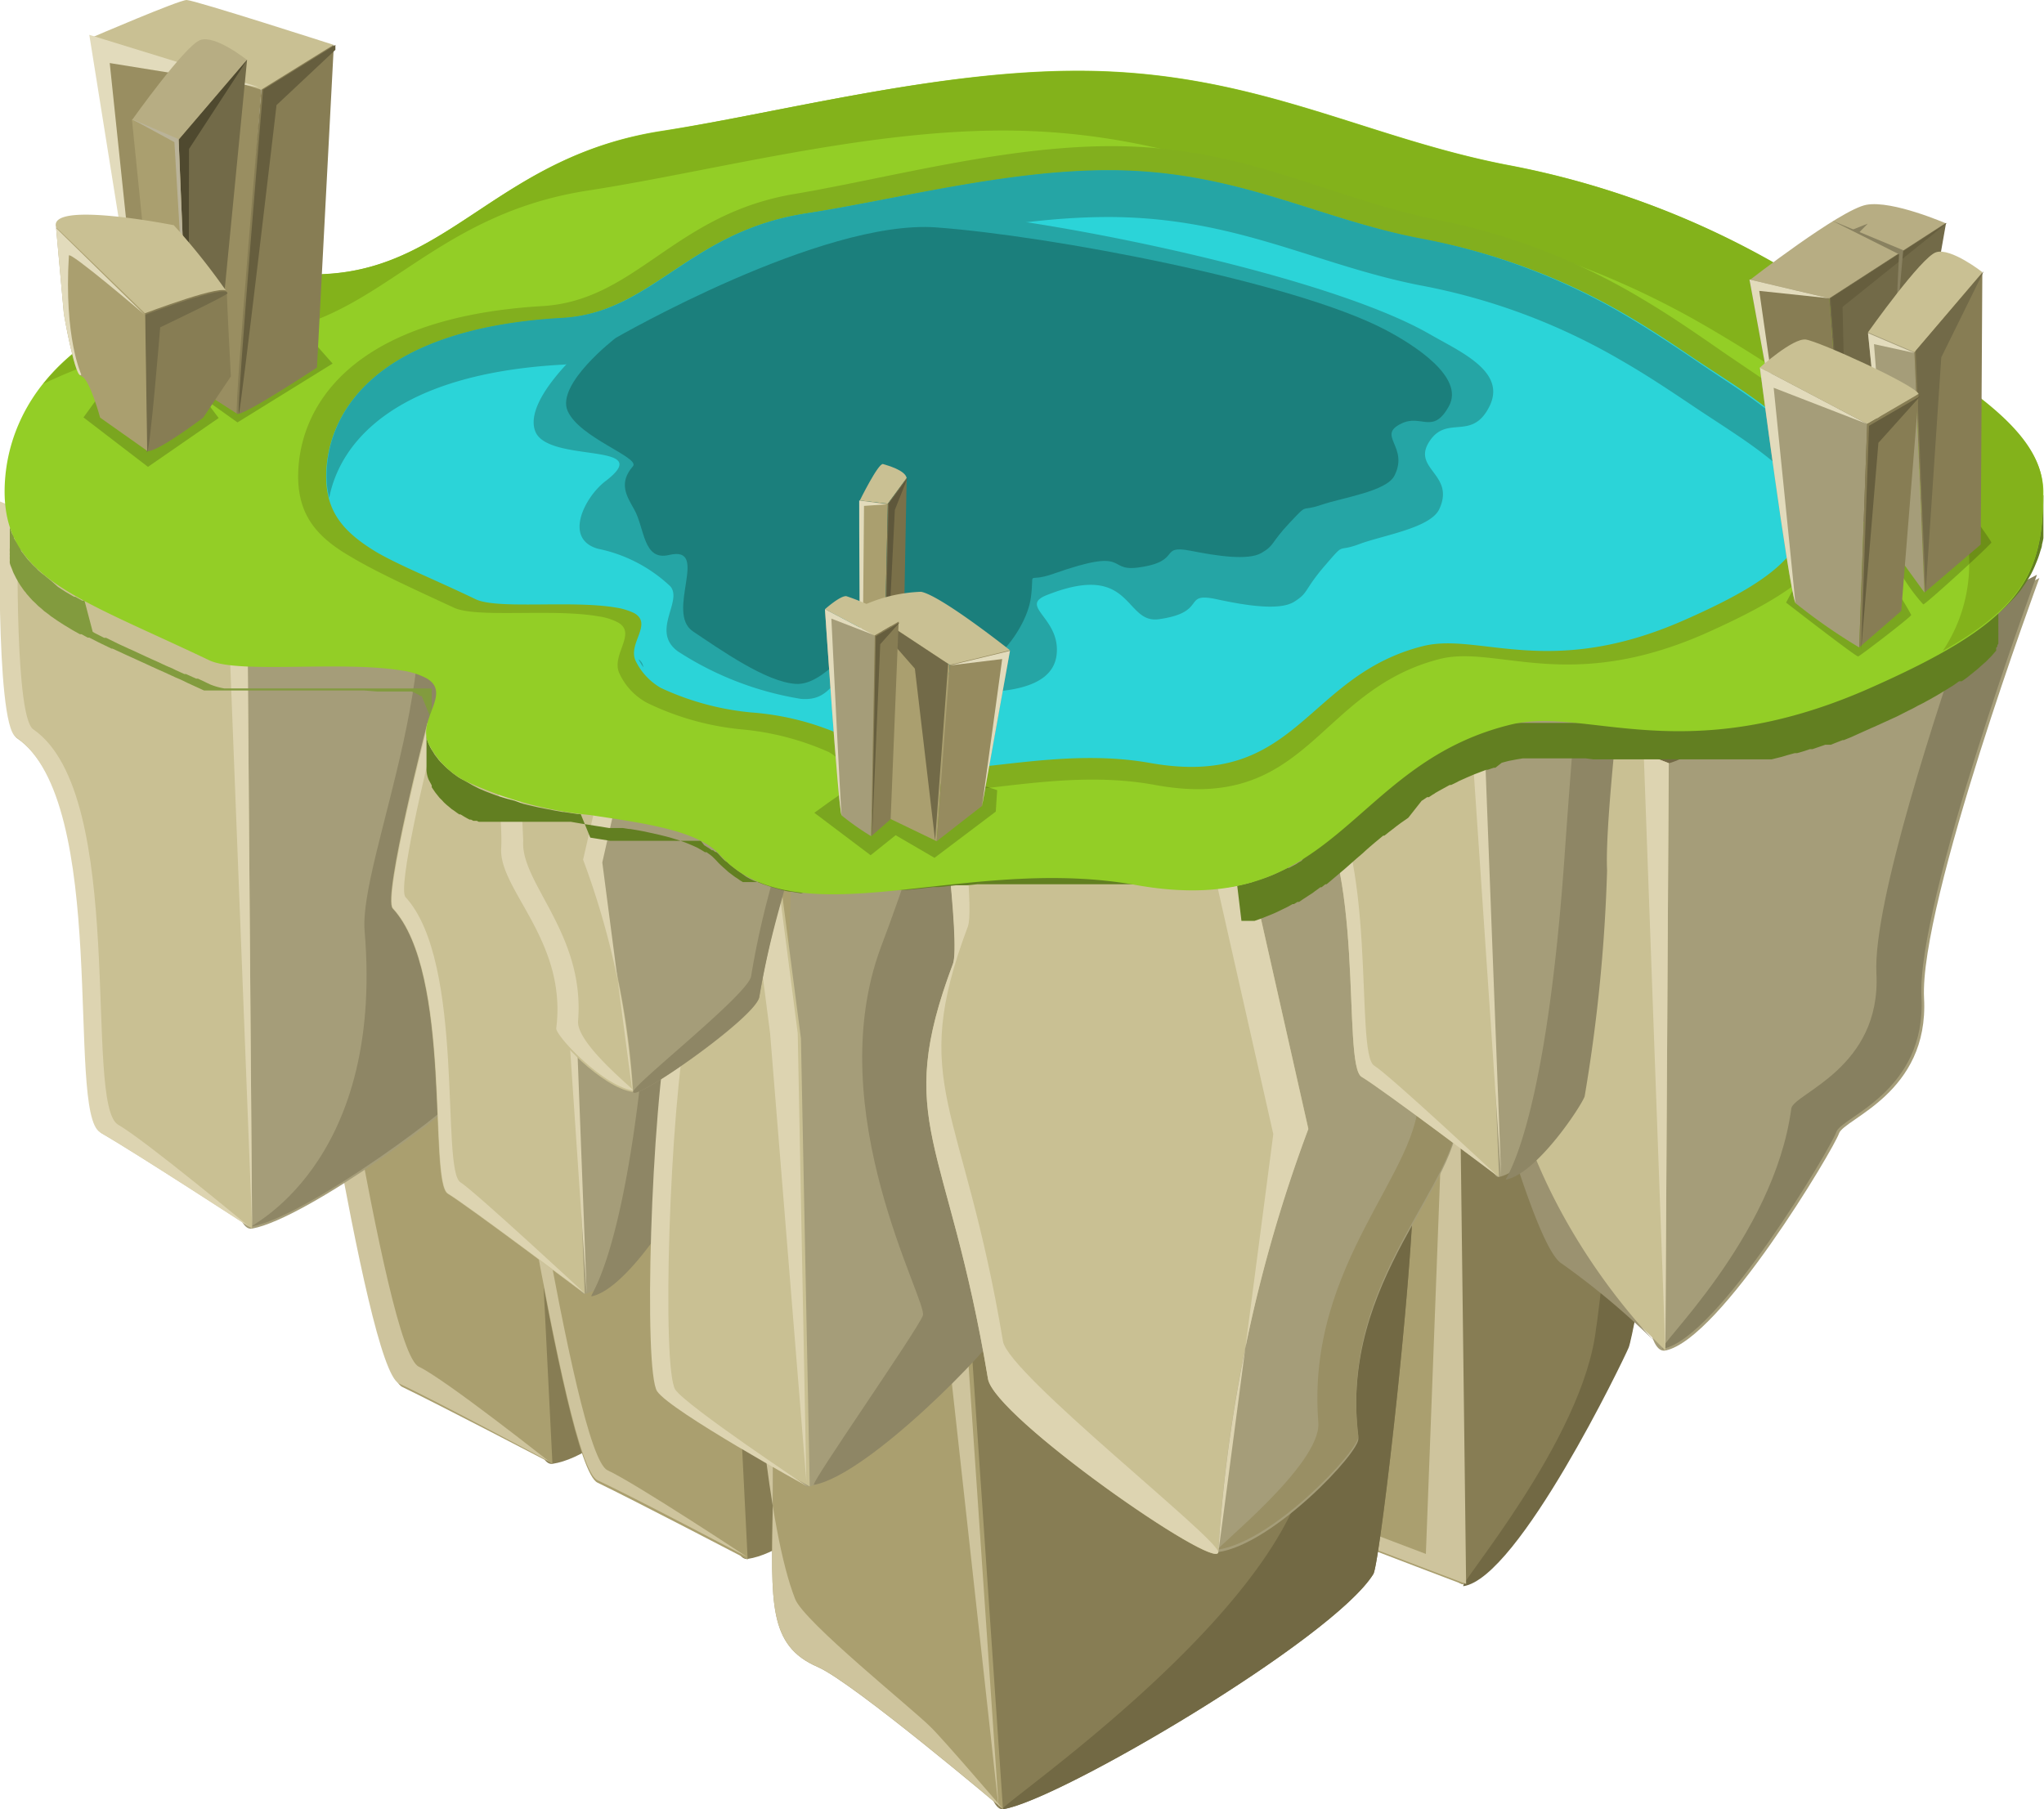 <svg xmlns="http://www.w3.org/2000/svg" viewBox="0 0 102.08 90.38">
  <defs>
    <style>
      .cls-1 {
        fill: #877d54;
      }

      .cls-2 {
        fill: #aa9f6f;
      }

      .cls-3 {
        fill: #cec49d;
      }

      .cls-4 {
        fill: #726944;
      }

      .cls-5 {
        fill: #a59d79;
      }

      .cls-6 {
        fill: #878060;
      }

      .cls-7 {
        fill: #c9c093;
      }

      .cls-8 {
        fill: #ddd4b1;
      }

      .cls-9 {
        fill: #9b9270;
      }

      .cls-10 {
        fill: #8e8665;
      }

      .cls-11 {
        fill: #998f64;
      }

      .cls-12 {
        fill: #829b3e;
      }

      .cls-13 {
        fill: #627f21;
      }

      .cls-14 {
        fill: #93ce26;
      }

      .cls-15 {
        fill: #83b21b;
      }

      .cls-16 {
        fill: #82af1e;
      }

      .cls-17 {
        fill: #2bd4d8;
      }

      .cls-18 {
        fill: #25a5a5;
      }

      .cls-19 {
        fill: #1b7f7c;
      }

      .cls-20 {
        opacity: 0.2;
      }

      .cls-21 {
        fill: #140503;
      }

      .cls-22 {
        fill: #998e61;
      }

      .cls-23 {
        fill: #e2dbbc;
      }

      .cls-24 {
        fill: #665e3e;
      }

      .cls-25 {
        fill: #b7ad83;
      }

      .cls-26 {
        fill: #726a48;
      }

      .cls-27 {
        fill: #4f492f;
      }

      .cls-28 {
        fill: #bab399;
      }

      .cls-29 {
        fill: #898160;
      }

      .cls-30 {
        fill: #7a7049;
      }

      .cls-31 {
        fill: #5e573b;
      }

      .cls-32 {
        fill: #968b5f;
      }
    </style>
  </defs>
  <title>Asset 4island</title>
  <g id="Layer_2" data-name="Layer 2">
    <g id="Layer_4" data-name="Layer 4">
      <path class="cls-1"
        d="M25.84,38.07s-1,35.46,1.75,35.05,6.75-5.06,7-5.67,2.25-11.55,2-15.4,2-17.42,2-17.42S26.59,38.07,25.84,38.07Z" />
      <path class="cls-2"
        d="M13.59,34.22l12.25,3.85,1.75,35.05s-5.75-3-7.5-3.84-5-24.72-5.75-25.53S13.59,34.22,13.59,34.22Z" />
      <path class="cls-3"
        d="M20.92,68.27c-1.75-.81-5-24.71-5.75-25.52-.58-.63-.71-6-.74-8.38l-1-.31s0,8.71.75,9.52,4,24.72,5.75,25.53S27.42,73,27.42,73,22.2,68.87,20.92,68.27Z" />
      <path class="cls-1"
        d="M35.59,42.82s-1,35.46,1.75,35.05,6.75-5.06,7-5.67,2.25-11.55,2-15.4,2-17.42,2-17.42S36.34,42.82,35.59,42.82Z" />
      <path class="cls-2" d="M23.34,39l12.25,3.85,1.75,35.05s-5.75-3-7.5-3.84-5-24.72-5.75-25.53S23.34,39,23.34,39Z" />
      <path class="cls-3"
        d="M30.34,73.44c-1.75-.81-5-24.72-5.75-25.53s-.73-6.83-.75-8.86l-.5-.16s0,8.71.75,9.52,4,24.72,5.75,25.53,7.5,3.85,7.5,3.85S31.76,74.1,30.34,73.44Z" />
      <path class="cls-1"
        d="M72.59,37.82s-2.25,41.71.5,41.3,8-11.31,8.25-11.92,2.25-11.55,2-15.4,2-17.42,2-17.42S73.34,37.82,72.59,37.82Z" />
      <path class="cls-4"
        d="M85.34,34.5l-2.73.78c-.56,3.56-2,12.93-1.77,16,.25,3.85-1,14.42-1.13,15.07-.62,5.55-7,12.93-6.62,12.88,2.75-.41,8-11.32,8.25-11.92s2.25-11.55,2-15.4S85.34,34.5,85.34,34.5Z" />
      <path class="cls-2" d="M60.34,34l12.25,3.85.5,41.3s-15-5.69-16.75-6.5,5.5-28.31,4.75-29.12S60.34,34,60.34,34Z" />
      <path class="cls-3" d="M72.71,37.82l-1.5,39.8s-10.58-4-15-5.78c0,.43.11.71.26.78,1.75.81,16.75,6.5,16.75,6.5Z" />
      <path class="cls-5"
        d="M83.34,38.12S80.42,68,83.17,67.46s8.42-10.09,8.67-10.84,4.5-2,4.25-6.75,5.76-21,5.76-21S84.09,38.12,83.34,38.12Z" />
      <path class="cls-6"
        d="M101.73,28.71,98.47,30.4c-1.7,4.88-4.94,14.71-4.76,18.22.25,4.75-4.14,6-4.25,6.75-.87,6.5-6.86,12-6.41,12,2.75-.5,8.41-10.08,8.66-10.83s4.5-2,4.25-6.75S101.73,28.71,101.73,28.71Z" />
      <path class="cls-7"
        d="M71.09,33.37l12.25,4.75-.17,29.34a37.66,37.66,0,0,0-5.08-4.34c-1.75-1-5.5-17-6.25-18S71.09,33.37,71.09,33.37Z" />
      <polygon class="cls-8" points="82.09 37.64 83.17 67.46 83.34 38.12 82.09 37.64" />
      <path class="cls-9"
        d="M75.46,44c.24-1,1.65-14.36,1.63-17.13L71,33.37s0,10.75.75,11.75,4.5,17,6.25,18a37.94,37.94,0,0,1,5.09,4.34S72.21,57.25,75.46,44Z" />
      <path class="cls-5"
        d="M12.35,29.87s-2.51,32,.24,31.5,10.5-6.25,10.75-7,0-2.49-.25-7.24,2-21.5,2-21.5S13.1,29.87,12.35,29.87Z" />
      <path class="cls-10"
        d="M25.1,25.51s-3.38-.62-5.14,0c3.13,6.5-2.06,17.35-1.75,21,1,11.87-6.06,14.83-5.62,14.75,2.75-.5,10.5-6.25,10.75-7s0-2.5-.25-7.25S25.1,25.51,25.1,25.51Z" />
      <path class="cls-7"
        d="M.1,25.12l12.25,4.75.24,31.5s-5.75-3.75-7.5-4.75.5-16.5-4.25-19.75C-.19,36.16.1,25.12.1,25.12Z" />
      <polygon class="cls-8" points="12.35 29.75 11.35 29.36 12.59 61.25 12.35 29.75" />
      <path class="cls-8"
        d="M5.9,56.18c-1.75-1,.5-16.49-4.24-19.75-.88-.6-.81-8.59-.76-11L0,25.05S-.25,36.1.78,36.8C5.52,40.06,3.28,55.56,5,56.56s7.49,4.75,7.49,4.75S7.23,56.94,5.9,56.18Z" />
      <path class="cls-5"
        d="M28.2,38.94s-.56,26,1,25.69S33,60.92,33.1,60.47a81.64,81.64,0,0,0,1.12-11.28c-.14-2.82,1.12-12.77,1.12-12.77S28.62,38.94,28.2,38.94Z" />
      <path class="cls-10"
        d="M35.71,36.55l-2.3.85c-.35,2.88-.79,9.15-.94,11.29-1,14.18-3.16,16.11-2.92,16.06,1.54-.3,3.78-3.71,3.92-4.16a81.47,81.47,0,0,0,1.12-11.28C34.45,46.49,35.71,36.55,35.71,36.55Z" />
      <path class="cls-7"
        d="M21.34,36.12l6.86,2.82,1,25.69s-5.86-4.41-6.84-5,.25-11-2.75-14.25C19.09,44.84,21.34,36.12,21.34,36.12Z" />
      <polygon class="cls-8" points="27.57 39.07 29.3 64.63 28.32 38.94 27.57 39.07" />
      <path class="cls-8"
        d="M23,59.06c-1-.59.25-11-2.75-14.25-.4-.44,1-6.4,1.56-8.51l-.43-.18s-2.25,8.72-1.75,9.25c3,3.25,1.77,13.66,2.75,14.25s6.84,5,6.84,5S23.74,59.53,23,59.06Z" />
      <path class="cls-1"
        d="M47.09,46.32s.25,44.46,3,44.05,16.5-8.5,18.5-11.75c.34-.56,2.25-17.15,2-21S59.84,42.88,59.84,42.88,47.84,46.32,47.09,46.32Z" />
      <path class="cls-4"
        d="M70.59,57.62c-.09-1.39-1.54-3.72-3.34-6.11a2.32,2.32,0,0,1,.09.49c.25,3.85-1.89,20.35-2,21C64,80.75,49.43,90.47,50.09,90.37c2.75-.4,16.5-8.5,18.5-11.75C68.93,78.06,70.84,61.47,70.59,57.62Z" />
      <path class="cls-2"
        d="M34.84,42.47l12.25,3.85,3,44.05s-7.48-6.33-9.25-7.1c-5-2.15.75-8.65-5.25-31.27C35.3,50.93,34.84,42.47,34.84,42.47Z" />
      <path class="cls-3" d="M45,46.07l4.88,44.3-3-44.05L34.59,42.47s0,.13,0,.35Z" />
      <path class="cls-3"
        d="M39.71,79.87C37,73,36.68,45.41,36.54,43l-1.7-.54s.46,8.46.75,9.53c6,22.62.25,29.12,5.25,31.27,1.77.77,9.25,7.1,9.25,7.1S47,86.75,46.46,86.25C45.6,85.38,40.14,81,39.71,79.87Z" />
      <path class="cls-5"
        d="M40.15,30.25s-2.5,44.5.25,44,9-7,9.25-7.75-1.25-12.25-.75-21c.27-4.75,2.5-18.75,2.5-18.75S40.9,30.25,40.15,30.25Z" />
      <path class="cls-10"
        d="M49.15,45.42c.27-4.75,2.5-18.75,2.5-18.75L50,27.23c-.55,3.51-3.87,14.48-6,20.06C40.94,55.5,46.34,65,46.09,65.71s-5.7,8.5-5.44,8.46c2.75-.5,9-7,9.25-7.75S48.65,54.17,49.15,45.42Z" />
      <path class="cls-7"
        d="M33.09,30.37,37.15,30,40,51.87l.44,22.38s-6.76-3.67-7.5-4.75-.31-13.94.62-18.63C33.77,49.65,33.09,30.37,33.09,30.37Z" />
      <polygon class="cls-8" points="38.46 51.62 40.27 74 39.84 51.62 37.02 29.75 35.66 29.87 38.46 51.62" />
      <path class="cls-8"
        d="M33.73,69.42c-.69-1-.31-13.94.63-18.63.24-1.22-.44-20.5-.44-20.5L37.07,30h0L33,30.37s.69,19.28.44,20.5c-.94,4.69-1.31,17.63-.62,18.63s7.5,4.75,7.5,4.75S34.31,70.25,33.73,69.42Z" />
      <path class="cls-5"
        d="M59.09,42.47s-1,35.46,1.75,35.06,7.08-5,7-5.68c-1-8,5.25-12.63,5-16.48s1.88-19,1.88-19S59.84,42.47,59.09,42.47Z" />
      <path class="cls-11"
        d="M74.72,36.27l-2.22.9c-.53,4-1.86,14.32-1.66,17.41.25,3.85-5.64,8.47-5,16.48.16,2.11-5.3,6.38-5,6.34,2.75-.4,7.08-5,7-5.67-1-8,5.25-12.63,5-16.48S74.72,36.27,74.72,36.27Z" />
      <path class="cls-7"
        d="M46.84,38.62l15,2.25,3.5,15.5a73.17,73.17,0,0,0-4.5,21.16c-.05,1-11.19-6.75-11.5-8.66-2-12.05-4.75-12.75-1.75-20.72C48,47.11,46.84,38.62,46.84,38.62Z" />
      <path class="cls-8"
        d="M61.84,40.87l-15-2.25s0,.21.06.53l13.19,2,3.5,15.5s-2.76,21.15-2.75,20.91a73.17,73.17,0,0,1,4.5-21.16Z" />
      <path class="cls-8"
        d="M50.09,67c-2-12-4.75-12.75-1.75-20.73.26-.71-.19-4.92-.5-7.5l-1-.15s1.14,8.49.75,9.53c-3,8-.25,8.67,1.75,20.72.31,1.91,11.45,9.64,11.5,8.66C60.87,76.87,50.36,68.63,50.09,67Z" />
      <path class="cls-7"
        d="M32.58,35.32s.54,19.45-1,19.22-3.89-2.75-3.84-3.11c.55-4.37-2.88-6.92-2.75-9S24,32,24,32,32.16,35.32,32.58,35.32Z" />
      <path class="cls-8"
        d="M24,31.92l1.22.49A87.14,87.14,0,0,1,26.13,42c-.14,2.11,3.09,4.64,2.74,9-.09,1.15,2.91,3.5,2.75,3.47-1.51-.22-3.89-2.75-3.84-3.11.55-4.37-2.88-6.92-2.75-9S24,31.92,24,31.92Z" />
      <path class="cls-5"
        d="M39.29,33.21l-8.22,1.23-1.92,8.5a40.37,40.37,0,0,1,2.47,11.6c0,.54,6.13-3.7,6.3-4.74,1.1-6.61,2.61-7,1-11.37C38.67,37.86,39.29,33.21,39.29,33.21Z" />
      <path class="cls-8"
        d="M31.07,34.44l8.22-1.23s0,.11,0,.29L32,34.58l-1.92,8.5s1.51,11.59,1.51,11.46a40.37,40.37,0,0,0-2.47-11.6Z" />
      <path class="cls-10"
        d="M37.51,48.77c1.1-6.61,2.61-7,1-11.37a22.58,22.58,0,0,1,.27-4.11l.55-.08s-.62,4.65-.41,5.22c1.65,4.38.14,4.76-1,11.37-.17,1-6.28,5.28-6.3,4.74C31.6,54.19,37.36,49.67,37.51,48.77Z" />
      <path class="cls-5"
        d="M73.86,33.11s-.56,26,1,25.68,3.78-3.71,3.92-4.15a81.82,81.82,0,0,0,1.12-11.29C79.74,40.53,81,30.59,81,30.59S74.28,33.11,73.86,33.11Z" />
      <path class="cls-10"
        d="M81.38,30.71l-2.31.86c-.34,2.88-.79,9.14-.94,11.28C77.13,57,75,59,75.22,58.92c1.54-.3,3.78-3.71,3.92-4.16a81.47,81.47,0,0,0,1.12-11.28C80.12,40.66,81.38,30.71,81.38,30.71Z" />
      <path class="cls-7"
        d="M67,30.29l6.86,2.82,1,25.68S69,54.38,68,53.79s.25-11-2.75-14.25C64.76,39,67,30.29,67,30.29Z" />
      <polygon class="cls-8" points="73.24 33.24 74.97 58.79 73.99 33.11 73.24 33.24" />
      <path class="cls-8"
        d="M68.63,53.23c-1-.6.25-11-2.75-14.25-.41-.44,1-6.4,1.56-8.51L67,30.29S64.76,39,65.25,39.54C68.25,42.79,67,53.2,68,53.79s6.84,5,6.84,5S69.4,53.7,68.63,53.23Z" />
      <path class="cls-12"
        d="M21.51,35.86l0,0,.05,0,0,0,0,.05a.08.08,0,0,1,0,0l0,0s0,0,0,0a.14.14,0,0,0,0,.06v0s0,0,0,.07v0a.41.41,0,0,1,0,.11V34.67s0-.07,0-.11v0a.13.13,0,0,0,0-.06v0a.14.14,0,0,0,0-.06l0,0a.08.08,0,0,0,0,0l0,0,0-.05,0,0-.05,0,0,0-.05,0-.05,0h0l-.09,0h0l0,0h0l0,0h0l0,0H21l0,0H12.75c-.2,0-.39,0-.57,0h0l-.26,0h0l-.49,0h0l-.22,0h0a3.39,3.39,0,0,1-.71-.2l-.61-.29-.09,0-.51-.23,0,0-.08,0-.42-.19-.16-.08-.37-.16-.47-.22-.14-.06-.33-.15-.17-.08-.56-.26-.14-.06-.52-.24,0,0-.63-.31-.1,0-.47-.24-.1-.06L4.22,30,4.1,30l-.34-.19-.06,0-.43-.25-.37-.24h0L2.54,29l-.1-.08-.22-.18-.12-.09-.19-.16-.11-.12-.16-.15-.11-.12-.15-.16-.1-.13-.12-.16a1.13,1.13,0,0,1-.1-.13A1.63,1.63,0,0,0,1,27.34a1,1,0,0,0-.08-.14A1.62,1.62,0,0,0,.77,27L.7,26.88c0-.06,0-.13-.08-.19l-.06-.15a1.59,1.59,0,0,0-.07-.2,1.42,1.42,0,0,0,0-.16c0-.07,0-.14,0-.21s0-.1,0-.16,0-.16,0-.23a1,1,0,0,1,0-.16,2.66,2.66,0,0,1,0-.28.61.61,0,0,1,0-.14c0-.14,0-.28,0-.43v1.79c0,.15,0,.29,0,.43s0,.1,0,.14l0,.28,0,.16a1.57,1.57,0,0,0,0,.23.75.75,0,0,0,0,.16,1.74,1.74,0,0,0,0,.22.88.88,0,0,0,0,.15,1.18,1.18,0,0,0,.07.2l.06.15a1.08,1.08,0,0,0,.08.19l.07.14a1.62,1.62,0,0,0,.1.18,1,1,0,0,0,.08.14,1.63,1.63,0,0,0,.11.17l.09.13a1,1,0,0,0,.13.16.64.64,0,0,0,.1.13l.14.16.11.12.16.15.12.12.18.15.12.11.22.16.11.09.35.24,0,0,.31.2h0l.43.26h0l0,0,.36.2,0,0,.08,0,.31.17.08,0,0,0,.47.24h0l0,0,.64.31h0l.05,0,.5.23.15.07.55.25h0l.24.11.22.1.28.13.33.15.36.16.24.11.28.13.26.11.35.17.22.1.59.27h8l.63.05h0l.29,0h0l.29,0h0l.28,0,.21,0h0l.19,0h0l.17,0h0l.16,0h0l.14,0h0l.13.05h0l.12.06h0l.11.06.1.06.05,0Z" />
      <path class="cls-13"
        d="M102.05,24.74v.46c0,.11,0,.22,0,.33v0c0,.11,0,.23,0,.34v0l0,.33a.08.08,0,0,0,0,0c0,.12,0,.23,0,.34h0c0,.12,0,.23,0,.34v0a3,3,0,0,1-.07.32h0c0,.11-.05.22-.08.32v0a5.11,5.11,0,0,1-.22.62h0a5.5,5.5,0,0,1-.28.6h0l-.17.28h0c-.06.09-.12.19-.19.28h0a2.83,2.83,0,0,1-.2.28h0l-.22.26v0l-.25.26h0l-.27.27h0a3.47,3.47,0,0,1-.29.25l0,0-.29.24,0,0-.3.23-.05,0-.32.23-.07.05-.32.22,0,0-.38.23-.45.27,0,0,0,0-.39.22-.16.08-.34.18L96.2,33l-.48.25-.06,0-.45.22-.15.07-.52.25-.06,0-.52.23-.15.07-.6.27-.82.34,0,0-.75.29-.13,0-.7.24-.13,0-.63.2-.07,0-.72.2h0c-.49.12-1,.23-1.42.32h0l-.68.12h0l-.66.09h0l-.63.07h0l-.62,0h0c-.41,0-.8,0-1.19,0h-.57l-.55,0h0l-.53,0h0l-.5,0h0l-.47,0h-.05l-.46,0h0l-.54-.06-.5-.06-.37,0h-.06l-.27,0h-.2l-.19,0h-3.2l-.17,0-.19,0h0l-.23.06-.08,0-.07,0-.08,0-.22.08h0l0,0-.22.07,0,0-.39.15h0a3.68,3.68,0,0,0-.35.15h0l-.07,0-.27.12-.12.06-.29.14,0,0h0l-.41.22,0,0-.06,0-.21.12-.07,0h0l0,0-.22.14-.06,0h0l-.18.12-.08,0h0l-.19.13-.08,0h0l-.26.18h0l-.26.19,0,0-.06.05-.19.14,0,0h0l-.06.05-.22.18-.05,0h0l-.36.3a0,0,0,0,0,0,0l0,0-.6.51h0l0,0-.31.27-.55.48,0,0-.46.4,0,0-.33.28-.09.07a1.09,1.09,0,0,1-.17.13l-.08.07-.19.15-.08.06-.11.09-.12.09-.09.06-.15.1-.08.06-.15.11-.11.07-.13.08-.14.09L65,43l-.16.09-.1.07-.36.19-.07,0-.63.3h0a5,5,0,0,1-.54.21h0l-.34.11-.27.09h0l-.3.08h0l-.31.07h0a3,3,0,0,1-.32.06h0l-.33.05h0l-.34,0h0q-.34,0-.72.06H58.9l-.84-.07h0l-.43,0h0l-.45-.06h0l-.47-.08-.09,0h-.11l-.11,0-.11,0-.11,0h-.32l-.11,0h-.22l-.11,0h-.14s0,0,0,0H50l-.28,0h-.11l-.19,0-.3,0h-.32l-.47.05H48.2l-.36,0h-.09l-.85.09h0l-.29,0-.58.07-.71.07-.2,0H45l-.47,0h-.06l-.54.05h-.06l-.56,0h0l-.57,0h0l-.56,0H41l-.52,0h0L40,44.62h0l-.49-.08h0c-.17,0-.33-.06-.48-.09h0l-.46-.13h0l-.45-.15h0L37.67,44h0a3.17,3.17,0,0,1-.41-.21L37,43.6l-.14-.09-.19-.15-.13-.1a1.12,1.12,0,0,1-.2-.18L36.21,43c-.1-.09-.19-.19-.29-.3a1,1,0,0,0-.15-.14l-.05,0-.11-.09-.06,0-.11-.08-.08-.05,0,0-.11-.07h0l-.08-.05L35,42l-.08,0-.07,0-.08,0-.07,0,0,0h0l-.07,0-.07,0-.06,0h0l-.07,0-.07,0-.07,0-.07,0-.07,0H34l-.07,0h0l-.08,0-.07,0-.08,0-.08,0-.08,0-.09,0-.08,0h0l-.08,0-.1,0-.1,0H33l-.1,0-.12,0-.11,0-.13,0-.13,0-.11,0h0l-.15,0-.17,0H31.9l-.12,0-.22,0h-.08l-.17,0-.13,0-.1,0H31l-.16,0-.23,0h-.13l-1-.16L29,40.66l-.17,0-.67-.1h-.06l-.39-.07h0l-.82-.16h0l-.39-.09h0l-.38-.09h0L25.71,40h0l-.38-.1h0c-.25-.07-.5-.15-.74-.24h0l-.34-.13h0l-.33-.14h0l-.31-.16h0L23.21,39,23,38.89l-.13-.08-.15-.11-.11-.08-.14-.12-.11-.09-.13-.12-.1-.1L22,38.06l-.09-.1-.11-.15-.08-.1-.11-.18-.06-.09c-.05-.09-.1-.19-.14-.28a1.22,1.22,0,0,1-.11-.52v1.79a1.39,1.39,0,0,0,.11.52l.15.28a.41.41,0,0,1,0,.09l.12.18.07.1.12.15.08.1.13.13.09.1.13.12.11.09.14.12.12.08.15.11.12.08.06,0,.18.11h0l.14.08.13.07,0,0h0l.07,0h0l.12.06.1,0h0l.07,0,.1.05.1,0,.05,0h.05l.1,0,.1,0,.09,0h0l.06,0,.1,0,.1,0,.1,0h0l.1,0,.1,0,.1,0,.08,0h0l.1,0,.11,0,.11,0h.05l.07,0,.12,0,.11,0,.08,0h.05l.13,0,.13,0,.09,0h.05l.14,0,.16,0,.06,0H27l.17,0,.17,0h0l.19,0,.21,0h0l.23,0,.13,0,.09,0h.06l.26,0,.52.09h0l.39.06,1,.16.14,0,.23,0,.22,0,.09,0,.31.05h.07l.36.06h0l.37.07h0l.36.08h0l.36.08h0c.24.06.46.11.68.18h0l.32.1h0l.31.11h0l.29.12h0l.27.12h0l.25.14.16.1.08,0,.11.08.07.05.11.09s0,0,.05.05l.14.14q.15.17.3.3a.81.81,0,0,0,.1.09l.21.19.12.09.2.15.14.09.11.08.15.09h0l.08,0,.09,0,.09,0,.08,0,.06,0h0l.09,0,.09,0,.08,0,.05,0,.06,0,0,0h0l.06,0,.05,0,.06,0h0l.06,0,.06,0,.05,0h.12l0,0h.09l0,0H39l0,0h5l.29,0h.3l.27,0,.23,0h.12l.76-.08h.09l.58-.07.21,0,.84-.09,1.18-.12H49l.61-.05h0l.65,0h0l.66,0h0l.68,0h1.42l.7,0h0l.7,0h0l.71.07h0q.36,0,.72.09h0l.73.11.08,0h.1l.1,0h.09l.09,0h.11l.09,0h4.19l.07,0h.13l.06,0h.06L62,46l.12,0h0l.09,0,.11,0,.1,0h0l.11,0,.12,0h0l.34-.12h0l.55-.22h0c.22-.09.43-.2.64-.3h0l0,0c.13-.06.25-.13.37-.2h0l.07,0,.18-.11h0l.08,0,.16-.11h0l.09-.06.14-.09h0l.09-.06.14-.09h0l.09-.06a.94.94,0,0,1,.12-.09h0l.08-.06.15-.11h0l.06,0,.19-.15,0,0,.06,0,.17-.14,0,0,0,0,.33-.28,0,0,0,0,.46-.39,0,0,0,0,.52-.46.35-.3,0,0c.19-.18.39-.35.59-.52l.06-.05.35-.29.06,0,.24-.19.08-.06.18-.14.1-.08.23-.17,0,0,.26-.18.1-.07L71,40l.11-.07.16-.11.09,0,.21-.14a.41.41,0,0,0,.11-.07l.21-.12.11-.06.4-.22.07,0,.29-.14.11-.06.27-.12.11-.05.35-.15h0l.39-.15.24-.09.07,0,.3-.1.08,0L75,38.1l0,0,.34-.09.36-.07h0l.36-.06h0l.38,0h0l.37,0h0l.78,0h0l.4,0h0l.41,0h0l.4,0h0l.38,0,.39.05.31,0,.26,0,.44,0h0l.18,0,.23,0h.23l.17,0h4.6l.13,0h.13l.12,0,.13,0h.13l.13,0,.13,0,.16,0h0l.16,0,.16,0,.17,0h0l.12,0,.17,0,.18,0,.24,0,.23,0,.24-.06.24-.06h0l.27-.08.4-.11.05,0,.07,0,.28-.08.36-.12.13,0,0,0,.64-.22.13,0,.15,0,.17-.07.41-.16h.06l.37-.15.42-.19h0l.6-.27.14-.06.55-.25,0,0,.55-.25.12-.06.47-.24,0,0a5.39,5.39,0,0,0,.48-.25l.12-.06.14-.07.2-.11.15-.08.4-.23,0,0h0l0,0,.43-.26,0,0,.34-.21h0l.28-.2.07,0,.06,0,.09-.06.21-.15,0,0,0,0,.12-.1.14-.11,0,0,0,0,.07-.06.14-.11.09-.08h0v0l.1-.09.1-.09.07-.06h0l0,0,.1-.09.08-.08a.6.6,0,0,1,.08-.08l.07-.07.07-.08.07-.08,0,0v0l0,0,.06-.07.06-.07a.18.18,0,0,0,0-.07l0,0h0l0,0,0-.07.06-.07,0-.07v0h0l0,0a.18.18,0,0,0,.05-.07l0-.06,0-.07,0,0h0v0l0-.07,0-.07,0-.07,0-.05h0l0-.07a.25.25,0,0,0,0-.07l0-.07,0-.07h0l0-.07,0-.07,0-.08a.25.25,0,0,1,0-.07s0-.05,0-.08l0-.08,0-.08a.2.2,0,0,0,0-.08l0-.09h0s0-.05,0-.08l0-.09s0,0,0-.06h0v0s0-.06,0-.09l0-.1a.44.44,0,0,0,0-.1h0s0-.06,0-.09l0-.1a.43.43,0,0,0,0-.11v0s0-.05,0-.08,0-.09,0-.13,0-.08,0-.12,0-.09,0-.13a.77.77,0,0,1,0-.15.17.17,0,0,1,0-.07V28c0-.05,0-.1,0-.16a.57.57,0,0,0,0-.13h0V27.5a.66.66,0,0,1,0-.14v-.07c0-.07,0-.14,0-.22V24.74Z" />
      <path class="cls-14"
        d="M88.94,13.34c1.72,1,3.29,2,4.83,3.07,3.88,2.62,8.26,5,8.28,8.15,0,4.58-1.37,6.61-8.84,9.89-9.2,4-14,.81-17.78,1.75-8.15,2-8.59,9.83-18.74,8-7.71-1.37-15.13,2-19.44-.45a5.4,5.4,0,0,1-1.33-1.08,2.94,2.94,0,0,0-.72-.56c-1.31-.76-3.49-1.06-5.75-1.4A19.06,19.06,0,0,1,23.21,39a4.23,4.23,0,0,1-1.82-1.88c-.55-1.2,1.19-2.5-.09-3.24a3.75,3.75,0,0,0-1.25-.39C17,33,12,33.66,10.49,33,7.64,31.64,5.37,30.7,3.7,29.73,1.41,28.41.24,27,.23,24.57c0-4.27,3.24-10.13,16.08-10.88,6.25-.36,8.68-5.91,16.77-7.16,6.1-.94,13.69-3,20.74-3,8.75,0,14.19,3.28,21.39,4.69A42.81,42.81,0,0,1,88.94,13.34Z" />
      <path class="cls-15"
        d="M93.79,16.4c-1.54-1-3.11-2.07-4.83-3.07A42.81,42.81,0,0,0,75.23,8.24C68,6.83,62.59,3.55,53.85,3.55c-7.06,0-14.65,2-20.75,3C25,7.77,22.58,13.32,16.33,13.68c-7.76.45-12,2.78-14.16,5.49a25.44,25.44,0,0,1,10.41-2.49c6.25-.36,8.68-5.91,16.77-7.16,6.1-.94,13.69-3,20.75-3,8.74,0,14.18,3.28,21.38,4.69a42.81,42.81,0,0,1,13.73,5.09c1.72,1,3.29,2,4.83,3.07,3.89,2.62,8.27,5,8.28,8.15a7.84,7.84,0,0,1-1.3,5c4.17-2.35,5.07-4.38,5-8C102.06,21.38,97.68,19,93.79,16.4Z" />
      <path class="cls-16"
        d="M82.13,15c1.31.78,2.5,1.6,3.67,2.41,2.94,2.05,6.26,3.9,6.27,6.39,0,3.58-1,5.18-6.7,7.75-7,3.17-10.6.64-13.48,1.37-6.17,1.59-6.51,7.7-14.2,6.29-5.85-1.08-11.47,1.59-14.74-.36a4,4,0,0,1-1-.84,2.22,2.22,0,0,0-.55-.44A13.73,13.73,0,0,0,37,36.43,13.79,13.79,0,0,1,32.3,35.1a3.19,3.19,0,0,1-1.37-1.47c-.42-.93.9-2-.07-2.54a3,3,0,0,0-.95-.3c-2.32-.41-6.12.1-7.25-.44-2.16-1-3.87-1.78-5.14-2.54-1.74-1-2.62-2.11-2.63-4,0-3.34,2.45-7.94,12.19-8.52,4.73-.28,6.58-4.64,12.71-5.62C44.41,8.88,50.17,7.3,55.51,7.3c6.63,0,10.76,2.56,16.21,3.67A31.83,31.83,0,0,1,82.13,15Z" />
      <path class="cls-17"
        d="M81,15.61c1.26.72,2.4,1.48,3.52,2.24,2.83,1.9,6,3.63,6,5.94,0,3.33-1,4.81-6.44,7.2-6.71,2.95-10.2.59-13,1.28-5.93,1.48-6.25,7.16-13.65,5.84-5.62-1-11,1.49-14.17-.32a4.21,4.21,0,0,1-1-.79,2,2,0,0,0-.52-.41,13.57,13.57,0,0,0-4.19-1,13.66,13.66,0,0,1-4.55-1.23A3.14,3.14,0,0,1,31.74,33c-.39-.87.87-1.83-.06-2.37a3.17,3.17,0,0,0-.91-.28c-2.23-.38-5.88.1-7-.41-2.08-1-3.73-1.65-4.95-2.35-1.66-1-2.52-2-2.53-3.77,0-3.11,2.36-7.38,11.73-7.92,4.55-.26,6.32-4.31,12.21-5.23,4.45-.68,10-2.15,15.12-2.15,6.37,0,10.34,2.38,15.58,3.41A31.25,31.25,0,0,1,81,15.61Z" />
      <path class="cls-18"
        d="M28,18.22C32.54,18,34.31,13.91,40.21,13c4.45-.69,10-2.16,15.12-2.16,6.37,0,10.34,2.38,15.58,3.41a31.24,31.24,0,0,1,10,3.72c1.26.72,2.4,1.48,3.52,2.23,2.53,1.71,5.35,3.27,5.93,5.24a10.41,10.41,0,0,0,.11-1.64c0-2.31-3.21-4-6-5.94-1.12-.75-2.26-1.51-3.52-2.24a31.49,31.49,0,0,0-10-3.71c-5.24-1-9.21-3.41-15.58-3.41-5.14,0-10.67,1.47-15.12,2.16-5.9.91-7.67,5-12.22,5.22-9.36.54-11.74,4.82-11.72,7.92a4.48,4.48,0,0,0,.13,1.07C17,22,19.86,18.69,28,18.22Z" />
      <path class="cls-18" d="M31.89,32.93a2.65,2.65,0,0,0,.24.4A.56.56,0,0,0,31.89,32.93Z" />
      <path class="cls-18"
        d="M29.36,17.16s-3.25,2.75-2.63,4.38,6.13.5,3.5,2.5c-1,.76-2.12,2.87-.37,3.37a7.42,7.42,0,0,1,3.62,1.88c.63.75-1,2.25.38,3.25A15.93,15.93,0,0,0,40,34.91c1.63.13,1.5-1.25,3-1.62s2.38,1.18,4.57,1.27,5,0,5.2-1.87-2-2.42-.4-3c4.22-1.64,3.76,1.49,5.51,1.24,2.47-.35,1.12-1.37,2.87-1,1.43.31,3.14.59,3.88.13s.48-.58,1.54-1.81.54-.63,1.71-1.07,3.56-.8,4-1.75c.81-1.74-1.38-2-.5-3.37s2.12,0,3-1.75-1.44-2.73-3-3.63c-5-2.87-18.25-5.62-24.5-6.12S29.36,17.16,29.36,17.16Z" />
      <path class="cls-19"
        d="M30.75,16.88s-3,2.3-2.4,3.65,3.63,2.32,3.26,2.76c-.73.84-.32,1.48.06,2.15.53.93.44,2.6,1.75,2.28,2.07-.49-.22,2.88,1.19,3.82s3.64,2.52,5.12,2.62,2.76-2.19,4.13-2.5,1.62,2.05,3.62,2.13,3.79-2.39,4-3.92-.3-.7,1.13-1.21c3.86-1.36,2.62-.1,4.22-.31,2.25-.3,1-1.15,2.63-.84,1.3.26,2.87.5,3.54.11s.44-.48,1.41-1.51.49-.52,1.57-.89,3.26-.67,3.66-1.46c.74-1.45-.91-2,.34-2.6,1-.5,1.58.58,2.38-.87s-1.75-3.07-3.18-3.82c-4.58-2.4-16.7-4.69-22.42-5.11S30.75,16.88,30.75,16.88Z" />
      <g class="cls-20">
        <polygon class="cls-21"
          points="5.03 19.66 4.17 20.85 7.39 23.32 10.92 20.88 10.19 19.91 11.86 21.1 16.61 18.16 14.69 15.99 5.03 19.66" />
      </g>
      <path class="cls-7" d="M4.59,1.87S8.94,0,9.32,0s7.34,2.24,7.34,2.24-3.12,2.24-3.61,2.24S4.46,2.24,4.59,1.87Z" />
      <polygon class="cls-22" points="13.05 4.48 11.83 20.66 6.99 17.55 4.59 1.87 13.05 4.48" />
      <polygon class="cls-23" points="5.48 3.15 12.92 4.35 4.46 1.74 6.99 17.55 5.48 3.15" />
      <path class="cls-1" d="M16.66,2.24v.25l-.83,15.87s-3.86,2.55-4,2.3S13.05,4.48,13.05,4.48Z" />
      <path class="cls-24"
        d="M13.81,5.25l2.94-2.76V2.24L13.14,4.48S11.8,20.41,11.93,20.66C12,20.73,13.81,5.25,13.81,5.25Z" />
      <path class="cls-25" d="M6.59,6S8.34,7.23,8.92,7s3.42-4,3.42-4S10.76,1.73,10,2,6.59,6,6.59,6Z" />
      <polygon class="cls-26" points="9.42 19.06 8.92 6.98 12.34 2.98 10.84 18.39 9.42 19.06" />
      <polygon class="cls-27" points="9.44 7.44 12.34 2.99 8.92 6.99 9.42 19.07 9.44 7.44" />
      <polygon class="cls-2" points="6.59 5.98 7.67 16.64 9.42 19.06 8.92 6.98 6.59 5.98" />
      <polygon class="cls-28" points="8.71 7.1 9.42 19.04 8.92 6.95 6.59 5.95 8.71 7.1" />
      <path class="cls-7"
        d="M2.8,11.35s3.73,4.12,4.41,4.31,4.12-.78,4.12-1.08a33.41,33.41,0,0,0-2.65-3.33S2.41,10,2.8,11.35Z" />
      <path class="cls-1" d="M7.31,22.52l-.1-6.86s4.12-1.57,4.12-1.08.2,4.22.2,4.22l-1.38,2.06S7.7,22.72,7.31,22.52Z" />
      <path class="cls-26"
        d="M8,16.35s3.36-1.6,3.36-1.7c0-.49-4.12,1.08-4.12,1.08l.1,6.86C7.49,22.65,8,16.35,8,16.35Z" />
      <path class="cls-2" d="M2.8,11.35l.39,4.31s.49,3,.89,3.14S5,20.86,5,20.86l2.35,1.66-.1-6.86Z" />
      <path class="cls-23"
        d="M3.44,12.77c0-.28,3.77,2.94,3.77,2.94L2.8,11.39l.39,4.32s.6,3.39.87,3C4.06,18.69,3.19,16.9,3.44,12.77Z" />
      <g class="cls-20">
        <path class="cls-21"
          d="M89.2,30.1s3.5,2.72,3.6,2.69,2.56-1.91,2.65-2.07a11.9,11.9,0,0,0-1.34-2l.94.13a9,9,0,0,0,1,1.34c.12,0,3.4-3,3.4-3.09s-1.31-1.88-1.31-1.88l-7,1.22Z" />
      </g>
      <path class="cls-25" d="M87.37,14s3,1.18,4,.94,5.84-3.77,5.84-3.77-2.7-1.18-4-.94S87.37,14,87.37,14Z" />
      <polygon class="cls-26" points="92.21 26.3 91.36 14.9 97.19 11.13 94.63 25.67 92.21 26.3" />
      <polygon class="cls-24" points="92.02 15.33 97.25 11.13 91.42 14.9 92.27 26.3 92.02 15.33" />
      <polygon class="cls-1" points="87.37 13.96 89.22 24.02 92.21 26.3 91.36 14.9 87.37 13.96" />
      <polygon class="cls-23" points="87.86 14.53 91.35 14.9 87.37 13.96 89.22 24.02 87.86 14.53" />
      <polygon class="cls-29" points="91.47 11.01 94.84 12.7 94.63 17.18 95.05 12.5 91.47 11.01" />
      <polygon class="cls-29" points="92.47 11.49 93.28 11.17 92.82 11.64 92.47 11.49" />
      <path class="cls-7" d="M93.29,16.6s1.74,1.24,2.32,1,3.4-4,3.4-4-1.58-1.24-2.32-1S93.29,16.6,93.29,16.6Z" />
      <polygon class="cls-1" points="96.11 29.6 95.61 17.59 99 13.61 98.92 27.2 96.11 29.6" />
      <polygon class="cls-26" points="96.95 17.85 99.07 13.55 95.67 17.53 96.17 29.54 96.95 17.85" />
      <polygon class="cls-5" points="93.29 16.6 94.37 27.2 96.11 29.6 95.61 17.59 93.29 16.6" />
      <polygon class="cls-23" points="93.59 17.19 95.61 17.63 93.29 16.64 94.37 27.24 93.59 17.19" />
      <path class="cls-7" d="M95.82,19.68l-2.57,1.5-5.36-2.82s1.65-1.48,2.29-1.4S95.63,19.22,95.82,19.68Z" />
      <path class="cls-5" d="M92.85,32.34l.4-11.16-5.36-2.82S89.28,29,89.66,30.12A28.2,28.2,0,0,0,92.85,32.34Z" />
      <path class="cls-23"
        d="M88.58,19.37l4.67,1.81-5.36-2.82S89.28,29,89.66,30.12C89.68,30.19,88.58,19.37,88.58,19.37Z" />
      <polygon class="cls-1" points="95.82 19.68 94.95 30.52 92.85 32.34 93.25 21.18 95.82 19.68" />
      <polygon class="cls-24" points="93.81 22.12 95.91 19.78 93.34 21.27 92.95 32.44 93.81 22.12" />
      <g class="cls-20">
        <polygon class="cls-21"
          points="41.36 40.1 44.67 37.79 49.8 39.47 49.73 40.54 46.67 42.85 44.73 41.72 43.48 42.72 40.67 40.6 41.36 40.1" />
      </g>
      <path class="cls-7" d="M45.28,23.88l-.94,1.28L42.94,25s.93-1.89,1.16-1.82S45.21,23.49,45.28,23.88Z" />
      <path class="cls-2" d="M44.08,36.72l.26-11.56L42.94,25s0,9.94.14,10.88C43.11,36.06,44.08,36.72,44.08,36.72Z" />
      <path class="cls-23" d="M43.15,25.27l1.16-.08L42.91,25s0,9.94.14,10.88C43.06,35.93,43.15,25.27,43.15,25.27Z" />
      <polygon class="cls-30" points="45.28 23.88 45.05 36.04 44.08 36.72 44.34 25.16 45.28 23.88" />
      <polygon class="cls-31" points="44.69 25.47 45.32 23.88 44.38 25.16 44.13 36.72 44.69 25.47" />
      <polygon class="cls-5" points="45.43 31.86 48.09 34.35 48.32 40.75 46.39 38.43 45.43 31.86" />
      <path class="cls-7"
        d="M50.44,32.48s-2.26.91-3,.73A34.28,34.28,0,0,1,43,30.29a7.63,7.63,0,0,1,3-.73C47,29.75,50.44,32.48,50.44,32.48Z" />
      <polygon class="cls-2" points="46.78 42.02 47.43 33.21 43.02 30.29 43.13 40.26 46.78 42.02" />
      <polygon class="cls-26" points="45.69 33.4 42.94 30.25 47.35 33.16 46.7 41.97 45.69 33.4" />
      <polygon class="cls-32" points="50.44 32.48 49.04 40.26 46.78 42.02 47.43 33.21 50.44 32.48" />
      <polygon class="cls-23" points="50.05 32.92 47.43 33.24 50.44 32.51 49.04 40.29 50.05 32.92" />
      <path class="cls-7" d="M44.89,31.05l-1.2.69L41.2,30.43s.77-.69,1.07-.65A11.18,11.18,0,0,1,44.89,31.05Z" />
      <path class="cls-5" d="M43.51,41.77l.18-10L41.2,30.43s.65,9.79.83,10.3A13.07,13.07,0,0,0,43.51,41.77Z" />
      <path class="cls-23" d="M41.52,30.9l2.17.84L41.2,30.43s.65,9.79.83,10.3C42,40.77,41.52,30.9,41.52,30.9Z" />
      <polygon class="cls-1" points="44.88 31.05 44.48 40.92 43.51 41.77 43.69 31.74 44.88 31.05" />
      <polygon class="cls-24" points="43.96 32.18 44.93 31.09 43.74 31.78 43.55 41.81 43.96 32.18" />
    </g>
  </g>
</svg>